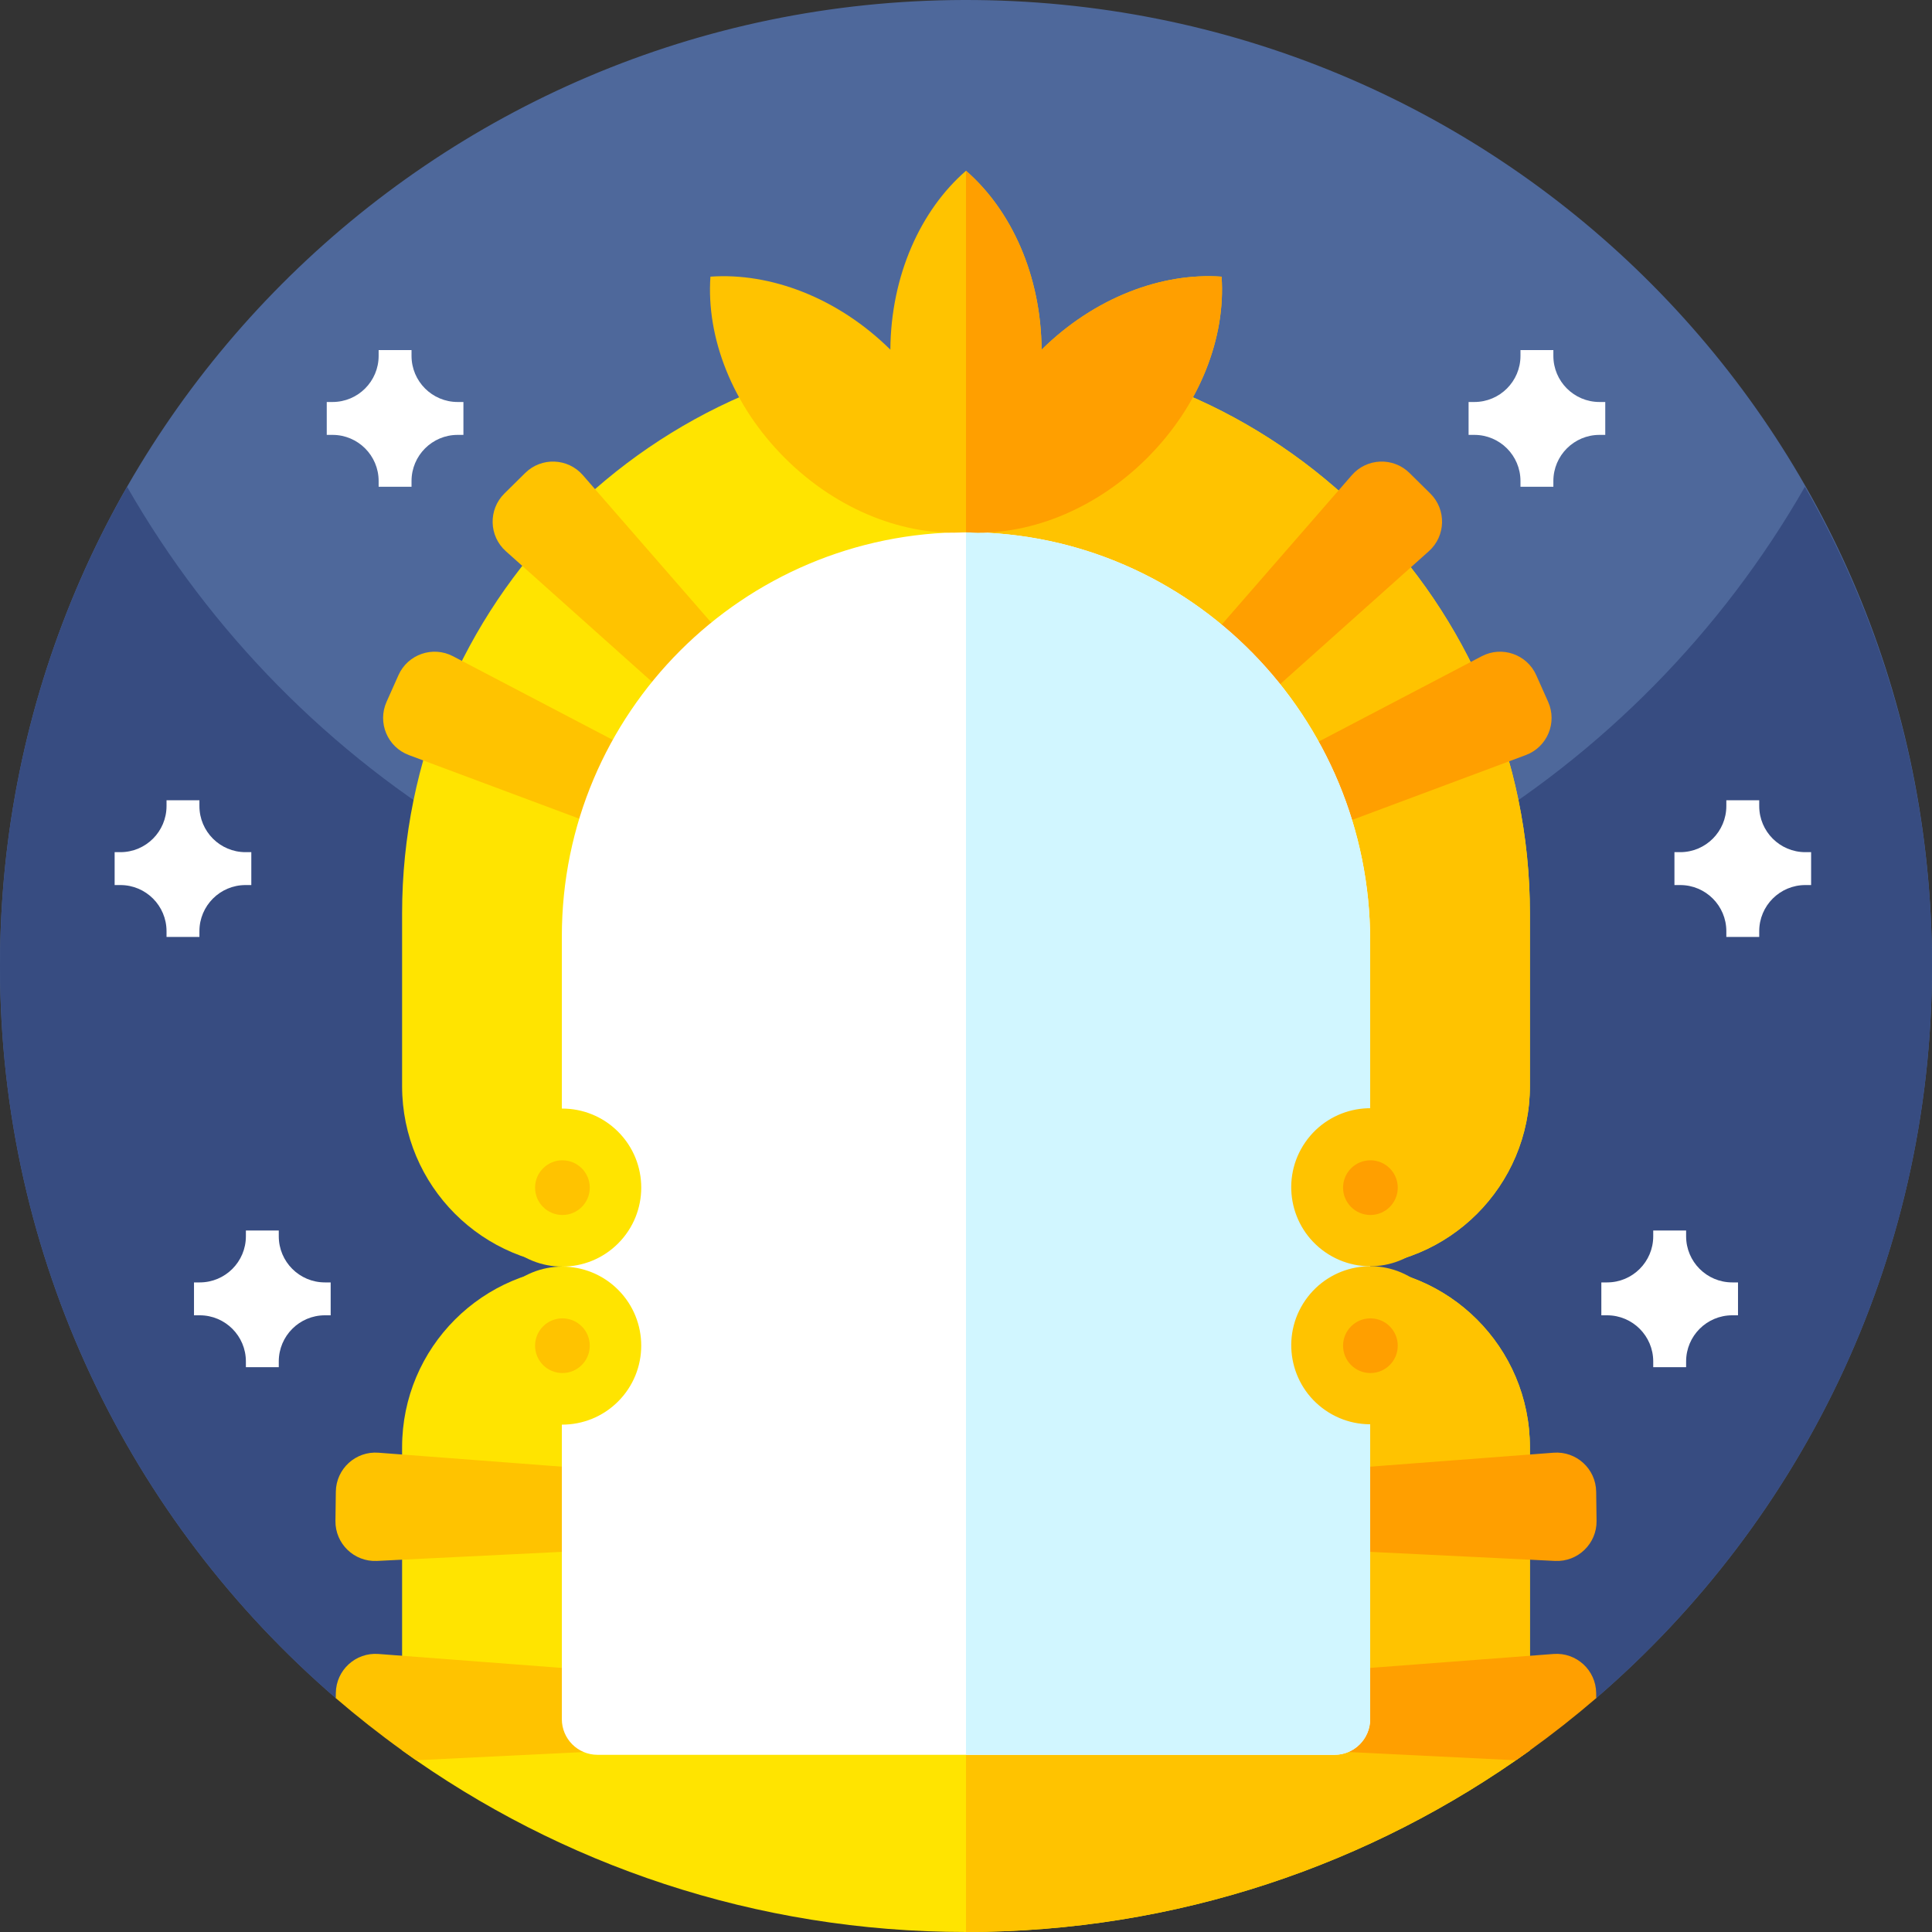 <svg id="Capa_1" enable-background="new 0 0 512 512" height="512" viewBox="0 0 512 512" width="512" xmlns="http://www.w3.org/2000/svg"><rect x="0" y="0" width="512" height="512" fill="#333333" stroke="none"/><g><g><path d="m511.976 252.485c1.06 78.983-33.664 149.897-88.986 197.545-107.737 39.981-226.243 39.981-333.98 0-54.5-46.94-89.01-116.46-89.01-194.03 0-141.181 114.298-255.678 255.404-255.999 140.708-.321 254.684 111.788 256.572 252.484z" fill="#4e689b"/><path d="m512 256c0 77.56-34.5 147.08-89 194.03l-.019.007c-107.732 39.977-226.23 39.977-333.962 0l-.019-.007c-54.5-46.95-89-116.47-89-194.03 0-46.22 12.25-89.57 33.68-127 44.12 77.07 127.16 129 222.32 129s178.21-51.93 222.32-129c21.43 37.43 33.68 80.78 33.68 127z" fill="#374c81"/></g><g><g><g><g><g><path d="m86.592 115.249h1.524c6.753 0 12.227 5.474 12.227 12.227v1.524h8.716v-1.524c0-6.753 5.474-12.227 12.227-12.227h1.525v-8.716h-1.525c-6.753 0-12.227-5.474-12.227-12.227v-1.525h-8.716v1.525c0 6.753-5.474 12.227-12.227 12.227h-1.524z" fill="#fff"/></g></g><g><g><path d="m389.19 115.249h1.524c6.753 0 12.227 5.474 12.227 12.227v1.524h8.716v-1.524c0-6.753 5.474-12.227 12.227-12.227h1.525v-8.716h-1.525c-6.753 0-12.227-5.474-12.227-12.227v-1.525h-8.716v1.525c0 6.753-5.474 12.227-12.227 12.227h-1.524z" fill="#fff"/></g></g><g><g><g><path d="m424.371 348.568h1.524c6.753 0 12.227 5.474 12.227 12.227v1.524h8.716v-1.524c0-6.753 5.474-12.227 12.227-12.227h1.525v-8.716h-1.525c-6.753 0-12.227-5.474-12.227-12.227v-1.525h-8.716v1.525c0 6.753-5.474 12.227-12.227 12.227h-1.524z" fill="#fff"/></g></g><g><g><path d="m51.411 348.568h1.524c6.753 0 12.227 5.474 12.227 12.227v1.524h8.716v-1.524c0-6.753 5.474-12.227 12.227-12.227h1.525v-8.716h-1.525c-6.753 0-12.227-5.474-12.227-12.227v-1.525h-8.716v1.525c0 6.753-5.474 12.227-12.227 12.227h-1.524z" fill="#fff"/></g></g></g><g><g><path d="m443.745 234.549h1.524c6.753 0 12.227 5.474 12.227 12.227v1.524h8.716v-1.524c0-6.753 5.474-12.227 12.227-12.227h1.525v-8.716h-1.525c-6.753 0-12.227-5.474-12.227-12.227v-1.525h-8.716v1.525c0 6.753-5.474 12.227-12.227 12.227h-1.524z" fill="#fff"/></g></g><g><g><path d="m30.381 234.549h1.524c6.753 0 12.227 5.474 12.227 12.227v1.524h8.716v-1.524c0-6.753 5.474-12.227 12.227-12.227h1.525v-8.716h-1.525c-6.753 0-12.227-5.474-12.227-12.227v-1.525h-8.716v1.525c0 6.753-5.474 12.227-12.227 12.227h-1.524z" fill="#fff"/></g></g></g></g><g><g><g><path d="m405.44 287.83v-45.74c0-82.4-67.04-149.44-149.44-149.44-.46 0-.92 0-1.38.01-81.77.74-148.06 67.49-148.06 149.43v45.74c0 26.43 21.42 47.85 47.85 47.85-26.43 0-47.85 21.43-47.85 47.85v80.34c42.05 30.29 93.66 48.13 149.44 48.13s107.39-17.84 149.44-48.13v-80.34c0-26.42-21.42-47.85-47.85-47.85 26.43 0 47.85-21.42 47.85-47.85z" fill="#ffe400"/><g fill="#ffc300"><path d="m357.59 335.68c26.43 0 47.85 21.43 47.85 47.85v80.34c-42.05 30.29-93.66 48.13-149.44 48.13v-419.35c82.4 0 149.44 67.04 149.44 149.44v45.74c0 26.43-21.42 47.85-47.85 47.85z"/><path d="m166.336 221.748-57.981-21.648c-5.672-2.118-8.381-8.582-5.913-14.11l3.152-7.062c2.468-5.528 9.089-7.828 14.452-5.02l54.829 28.709c4.909 2.571 6.974 8.515 4.715 13.576-2.258 5.061-8.062 7.493-13.254 5.555z"/><path d="m180.198 187.319-46.146-41.243c-4.514-4.035-4.688-11.041-.379-15.294l5.504-5.433c4.309-4.253 11.312-3.989 15.288.577l40.642 46.676c3.639 4.179 3.402 10.468-.542 14.361-3.944 3.893-10.235 4.049-14.367.356z"/></g><path d="m346.378 221.748 57.982-21.647c5.672-2.118 8.381-8.582 5.913-14.11l-3.152-7.062c-2.468-5.528-9.089-7.828-14.452-5.02l-54.829 28.709c-4.909 2.571-6.974 8.515-4.715 13.576 2.257 5.06 8.061 7.492 13.253 5.554z" fill="#ff9f00"/><g><path d="m423.02 450.02c-5.65 4.86-11.51 9.48-17.58 13.85-1.23.89-2.46 1.76-3.71 2.62l-51.45-2.53c-5.53-.27-9.9-4.8-9.98-10.34v-.14c0-5.48 4.22-10.05 9.7-10.47l61.71-4.69c6.04-.46 11.21 4.27 11.29 10.32z" fill="#ff9f00"/><path d="m349.999 389.678 61.712-4.696c6.037-.459 11.209 4.27 11.29 10.324l.104 7.733c.081 6.054-4.962 10.921-11.009 10.623l-61.816-3.036c-5.535-.272-9.905-4.8-9.979-10.341-.074-5.543 4.173-10.187 9.698-10.607z" fill="#ff9f00"/><g fill="#ffc300"><path d="m171.7 453.48v.14c-.08 5.54-4.45 10.07-9.98 10.34l-51.45 2.53c-1.25-.86-2.48-1.73-3.71-2.62-6.07-4.37-11.93-8.99-17.58-13.85l.02-1.38c.08-6.05 5.25-10.78 11.29-10.32l61.71 4.69c5.48.42 9.7 4.99 9.7 10.47z"/><path d="m162.001 389.678-61.712-4.696c-6.037-.459-11.209 4.27-11.29 10.324l-.104 7.733c-.081 6.054 4.962 10.921 11.009 10.623l61.816-3.036c5.535-.272 9.905-4.8 9.979-10.341.074-5.543-4.173-10.187-9.698-10.607z"/></g></g><path d="m332.516 187.319 46.146-41.243c4.514-4.035 4.688-11.041.379-15.294l-5.504-5.433c-4.309-4.253-11.312-3.989-15.288.577l-40.642 46.676c-3.639 4.179-3.402 10.468.542 14.361 3.944 3.893 10.235 4.049 14.367.356z" fill="#ff9f00"/><path d="m363.107 249.313v206.275c0 5.222-4.234 9.456-9.456 9.456h-195.302c-5.222 0-9.456-4.234-9.456-9.456v-207.435c0-59.154 47.953-107.107 107.107-107.107h.387c59.194.209 106.72 49.073 106.72 108.267z" fill="#fff"/><path d="m363.107 249.313v206.275c0 5.222-4.234 9.456-9.456 9.456h-97.651v-323.998h.387c59.194.209 106.72 49.073 106.72 108.267z" fill="#d1f6ff"/></g><path d="m304.028 121.352c-14.028 14.029-32.026 20.818-48.028 19.69-16.002 1.128-34-5.661-48.028-19.689-14.049-14.049-20.828-32.036-19.7-48.038 15.856-1.128 33.697 5.536 47.683 19.345.136-19.658 8.032-36.987 20.045-47.401 12.012 10.435 19.898 27.753 20.034 47.412 13.986-13.809 31.827-20.483 47.694-19.355 1.128 16-5.651 33.987-19.7 48.036z" fill="#ffc300"/><path d="m304.028 121.352c-14.028 14.029-32.026 20.818-48.028 19.69v-95.784c12.012 10.435 19.898 27.753 20.034 47.412 13.986-13.809 31.827-20.483 47.694-19.355 1.128 16.001-5.651 33.988-19.7 48.037z" fill="#ff9f00"/></g><ellipse cx="149.046" cy="314.739" fill="#ffe400" rx="20.943" ry="20.943" transform="matrix(.707 -.707 .707 .707 -178.9 197.577)"/><ellipse cx="149.046" cy="356.624" fill="#ffe400" rx="20.943" ry="20.943" transform="matrix(.707 -.707 .707 .707 -208.517 209.845)"/><ellipse cx="363.173" cy="314.739" fill="#ffc300" rx="20.943" ry="20.943" transform="matrix(.568 -.823 .823 .568 -102.18 434.749)"/><ellipse cx="363.173" cy="356.624" fill="#ffc300" rx="20.943" ry="20.943" transform="matrix(.568 -.823 .823 .568 -136.646 452.834)"/><circle cx="363.173" cy="314.739" fill="#ff9f00" r="7.247"/><circle cx="363.173" cy="356.624" fill="#ff9f00" r="7.247"/><g fill="#ffc300"><circle cx="149.046" cy="314.739" r="7.247"/><circle cx="149.046" cy="356.624" r="7.247"/></g></g></g></g></svg>